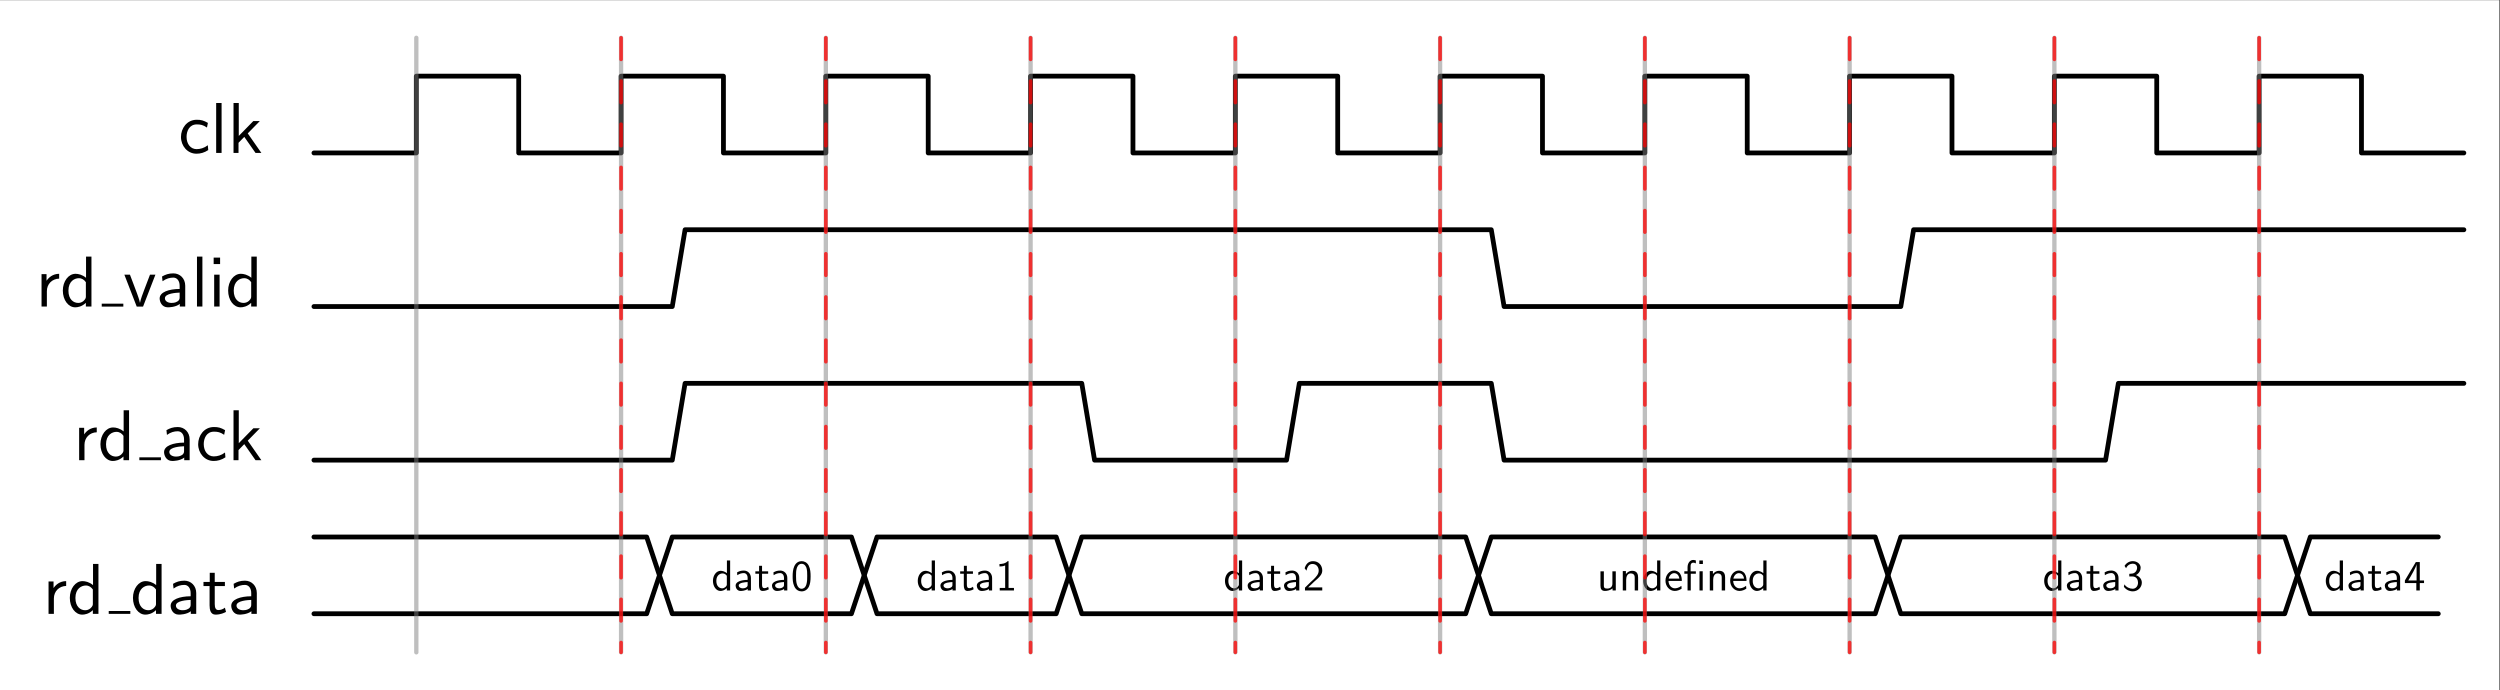 <?xml version="1.0" encoding="UTF-8" standalone="no"?>
<!-- Created with Inkscape (http://www.inkscape.org/) -->

<svg
   version="1.1"
   id="svg1"
   width="461.225"
   height="127.339"
   viewBox="0 0 461.225 127.339"
   sodipodi:docname="main.pdf"
   xmlns:inkscape="http://www.inkscape.org/namespaces/inkscape"
   xmlns:sodipodi="http://sodipodi.sourceforge.net/DTD/sodipodi-0.dtd"
   xmlns="http://www.w3.org/2000/svg"
   xmlns:svg="http://www.w3.org/2000/svg">
  <rect x="0" y="0" width="461.225" height="127.339" fill="#333333" stroke="none"/>
  <defs
     id="defs1" />
  <sodipodi:namedview
     id="namedview1"
     pagecolor="#ffffff"
     bordercolor="#000000"
     borderopacity="0.25"
     inkscape:showpageshadow="2"
     inkscape:pageopacity="0.0"
     inkscape:pagecheckerboard="0"
     inkscape:deskcolor="#d1d1d1">
    <inkscape:page
       x="0"
       y="0"
       inkscape:label="1"
       id="page1"
       width="461.225"
       height="127.339"
       margin="0"
       bleed="0" />
  </sodipodi:namedview>
  <g
     id="g1"
     inkscape:groupmode="layer"
     inkscape:label="1">
    <path
       id="path1"
       d="M 0,0 H 345.919 V 95.504 H 0 Z"
       style="fill:#ffffff;fill-opacity:1;fill-rule:nonzero;stroke:none"
       transform="matrix(1.333,0,0,-1.333,0,127.339)" />
    <path
       id="path2"
       d="M -42.94,-73.838 V 20.667 H 301.983 V -73.838 Z"
       style="fill:#ffffff;fill-opacity:1;fill-rule:nonzero;stroke:none"
       transform="matrix(1.333,0,0,-1.333,57.919,28.221)" />
    <path
       id="path3"
       d="m 4.091,-4.16 c -0.598,-0.34 -0.938,-0.434 -1.535,-0.434 -1.395,0 -2.191,1.207 -2.191,2.379 0,1.242 0.902,2.32 2.145,2.32 0.539,0 1.09,-0.141 1.629,-0.504 l -0.059,-0.668 c -0.516,0.398 -1.055,0.539 -1.559,0.539 -0.82,0 -1.383,-0.715 -1.383,-1.699 0,-0.773 0.363,-1.723 1.418,-1.723 0.527,0 0.867,0.07 1.406,0.434 z M 5.986,-6.914 h -0.75 V 6.25e-5 h 0.75 z m 3.621,4.207 1.676,-1.711 h -0.902 l -2.016,2.062 V -6.914 H 7.638 V 6.25e-5 h 0.691 v -1.406 L 9.127,-2.227 10.685,6.25e-5 h 0.809 z m 0,0"
       style="fill:#000000;fill-opacity:1;fill-rule:nonzero;stroke:none"
       aria-label="clk"
       transform="matrix(1.333,0,0,1.333,32.901,28.219)" />
    <path
       id="path4"
       d="M 0,0.003 H 14.169 V 10.63 H 28.339 V 0.003 H 42.508 V 10.63 H 56.677 V 0.003 h 14.169 V 10.63 H 85.016 V 0.003 h 14.169 v 10.627 h 14.169 V 0.003 h 14.169 v 10.627 h 14.169 V 0.003 h 14.169 V 10.63 H 170.032 V 0.003 h 14.169 V 10.63 H 198.37 V 0.003 h 14.169 v 10.627 h 14.169 V 0.003 h 14.169 v 10.627 h 14.169 V 0.003 h 14.169 v 10.627 h 14.169 V 0.003 h 14.169"
       style="fill:none;stroke:#000000;stroke-width:0.664;stroke-linecap:round;stroke-linejoin:round;stroke-miterlimit:10;stroke-dasharray:none;stroke-opacity:1"
       transform="matrix(1.333,0,0,-1.333,57.919,28.221)" />
    <path
       id="path5"
       d="m 1.558,-2.134 c 0,-0.996 0.727,-1.711 1.699,-1.734 v -0.668 c -0.891,0.012 -1.43,0.504 -1.746,0.961 V -4.489 H 0.82 v 4.488 H 1.558 Z m 6.17,-4.781 h -0.75 v 2.93 C 6.451,-4.419 5.9,-4.536 5.525,-4.536 c -0.984,0 -1.758,1.043 -1.758,2.32 0,1.312 0.762,2.32 1.711,2.32 0.328,0 0.914,-0.082 1.477,-0.621 v 0.516 H 7.728 Z m -0.773,5.531 c 0,0.141 -0.012,0.316 -0.328,0.609 -0.234,0.199 -0.48,0.27 -0.738,0.27 -0.621,0 -1.348,-0.457 -1.348,-1.699 0,-1.312 0.855,-1.723 1.441,-1.723 0.445,0 0.75,0.234 0.973,0.551 z m 0,0"
       style="fill:#000000;fill-opacity:1;fill-rule:nonzero;stroke:none"
       aria-label="rd"
       transform="matrix(1.333,0,0,1.333,6.571,56.56)" />
    <path
       id="path6"
       d="M 0,0 H 2.989"
       style="fill:none;stroke:#000000;stroke-width:0.398;stroke-linecap:butt;stroke-linejoin:round;stroke-miterlimit:10;stroke-dasharray:none;stroke-opacity:1"
       transform="matrix(1.333,0,0,-1.333,18.769,56.295)" />
    <path
       id="path7"
       d="m 4.441,-4.419 h -0.75 l -0.785,2.062 c -0.211,0.551 -0.516,1.359 -0.598,1.828 H 2.296 C 2.238,-0.892 1.98,-1.571 1.886,-1.841 l -0.973,-2.578 h -0.773 l 1.711,4.418 h 0.879 z m 4.125,1.535 c 0,-1.008 -0.727,-1.711 -1.641,-1.711 -0.645,0 -1.102,0.164 -1.57,0.434 l 0.07,0.656 c 0.516,-0.375 1.008,-0.504 1.5,-0.504 0.469,0 0.867,0.398 0.867,1.137 v 0.434 c -1.5,0.012 -2.766,0.434 -2.766,1.312 0,0.422 0.27,1.23 1.137,1.23 0.141,0 1.078,-0.012 1.652,-0.469 v 0.363 h 0.75 z m -0.773,1.57 c 0,0.188 0,0.434 -0.34,0.621 -0.293,0.188 -0.668,0.188 -0.773,0.188 -0.48,0 -0.926,-0.223 -0.926,-0.645 0,-0.691 1.605,-0.762 2.039,-0.785 z m 3.149,-5.602 h -0.75 v 6.914 h 0.75 z m 2.449,0.141 h -0.891 v 0.891 h 0.891 z m -0.07,2.355 h -0.75 v 4.418 h 0.75 z m 5.145,-2.496 h -0.75 v 2.93 c -0.527,-0.434 -1.078,-0.551 -1.453,-0.551 -0.984,0 -1.758,1.043 -1.758,2.32 0,1.312 0.762,2.32 1.711,2.32 0.328,0 0.914,-0.082 1.477,-0.621 v 0.516 h 0.773 z m -0.773,5.531 c 0,0.141 -0.012,0.316 -0.328,0.609 -0.234,0.199 -0.48,0.27 -0.738,0.27 -0.621,0 -1.348,-0.457 -1.348,-1.699 0,-1.312 0.855,-1.723 1.441,-1.723 0.445,0 0.75,0.234 0.973,0.551 z m 0,0"
       style="fill:#000000;fill-opacity:1;fill-rule:nonzero;stroke:none"
       aria-label="valid"
       transform="matrix(1.333,0,0,1.333,22.755,56.56)" />
    <path
       id="path8"
       d="m 0,-21.254 h 49.593 l 1.771,10.627 h 111.583 l 1.771,-10.627 h 54.906 l 1.771,10.627 h 76.16"
       style="fill:none;stroke:#000000;stroke-width:0.664;stroke-linecap:round;stroke-linejoin:round;stroke-miterlimit:10;stroke-dasharray:none;stroke-opacity:1"
       transform="matrix(1.333,0,0,-1.333,57.919,28.221)" />
    <path
       id="path9"
       d="m 1.558,-2.132 c 0,-0.996 0.727,-1.711 1.699,-1.734 V -4.534 C 2.367,-4.523 1.828,-4.031 1.512,-3.574 V -4.488 H 0.82 V 6.875e-4 H 1.558 Z m 6.17,-4.781 h -0.75 v 2.93 C 6.451,-4.417 5.9,-4.534 5.525,-4.534 c -0.984,0 -1.758,1.043 -1.758,2.32 0,1.313 0.762,2.32 1.711,2.32 0.328,0 0.914,-0.082 1.477,-0.621 V 6.875e-4 H 7.728 Z m -0.773,5.531 c 0,0.141 -0.012,0.316 -0.328,0.609 -0.234,0.199 -0.48,0.27 -0.738,0.27 -0.621,0 -1.348,-0.457 -1.348,-1.699 0,-1.312 0.855,-1.723 1.441,-1.723 0.445,0 0.75,0.234 0.973,0.551 z m 0,0"
       style="fill:#000000;fill-opacity:1;fill-rule:nonzero;stroke:none"
       aria-label="rd"
       transform="matrix(1.333,0,0,1.333,13.508,84.905)" />
    <path
       id="path10"
       d="M 0,0 H 2.989"
       style="fill:none;stroke:#000000;stroke-width:0.398;stroke-linecap:butt;stroke-linejoin:round;stroke-miterlimit:10;stroke-dasharray:none;stroke-opacity:1"
       transform="matrix(1.333,0,0,-1.333,25.707,84.64)" />
    <path
       id="path11"
       d="m 3.973,-2.882 c 0,-1.008 -0.727,-1.711 -1.641,-1.711 -0.645,0 -1.102,0.164 -1.57,0.434 l 0.07,0.656 c 0.516,-0.375 1.008,-0.504 1.5,-0.504 0.469,0 0.867,0.398 0.867,1.137 v 0.434 c -1.5,0.012 -2.766,0.434 -2.766,1.312 0,0.422 0.27,1.23 1.137,1.23 0.141,0 1.078,-0.012 1.652,-0.469 V 6.875e-4 h 0.75 z m -0.773,1.57 c 0,0.188 0,0.434 -0.34,0.621 -0.293,0.188 -0.668,0.188 -0.773,0.188 -0.48,0 -0.926,-0.223 -0.926,-0.645 0,-0.691 1.605,-0.762 2.039,-0.785 z m 5.678,-2.848 c -0.598,-0.34 -0.938,-0.434 -1.535,-0.434 -1.395,0 -2.191,1.207 -2.191,2.379 0,1.242 0.902,2.32 2.145,2.32 0.539,0 1.09,-0.141 1.629,-0.504 l -0.059,-0.668 c -0.516,0.398 -1.055,0.539 -1.559,0.539 -0.82,0 -1.383,-0.715 -1.383,-1.699 0,-0.773 0.363,-1.723 1.418,-1.723 0.527,0 0.867,0.07 1.406,0.434 z m 3.138,1.453 1.676,-1.711 h -0.902 l -2.016,2.062 V -6.913 H 10.046 V 6.875e-4 h 0.691 v -1.406 l 0.797,-0.82 1.559,2.227 h 0.809 z m 0,0"
       style="fill:#000000;fill-opacity:1;fill-rule:nonzero;stroke:none"
       aria-label="ack"
       transform="matrix(1.333,0,0,1.333,29.691,84.905)" />
    <path
       id="path12"
       d="m 0,-42.513 h 49.593 l 1.771,10.627 h 54.906 l 1.771,-10.627 h 26.567 l 1.771,10.627 h 26.567 l 1.771,-10.627 h 83.245 l 1.771,10.627 h 47.821"
       style="fill:none;stroke:#000000;stroke-width:0.664;stroke-linecap:round;stroke-linejoin:round;stroke-miterlimit:10;stroke-dasharray:none;stroke-opacity:1"
       transform="matrix(1.333,0,0,-1.333,57.919,28.221)" />
    <path
       id="path13"
       d="m 1.56,-2.132 c 0,-0.996 0.727,-1.711 1.699,-1.734 v -0.668 c -0.891,0.012 -1.43,0.504 -1.746,0.961 V -4.488 H 0.822 V 4.296875e-4 H 1.56 Z m 6.167,-4.781 h -0.75 v 2.93 c -0.527,-0.434 -1.078,-0.551 -1.453,-0.551 -0.984,0 -1.758,1.043 -1.758,2.32 0,1.313 0.762,2.32 1.711,2.32 0.328,0 0.914,-0.082 1.477,-0.621 V 4.296875e-4 h 0.773 z m -0.773,5.531 c 0,0.141 -0.012,0.316 -0.328,0.609 -0.234,0.199 -0.48,0.27 -0.738,0.27 -0.621,0 -1.348,-0.457 -1.348,-1.699 0,-1.312 0.855,-1.723 1.441,-1.723 0.445,0 0.75,0.234 0.973,0.551 z m 0,0"
       style="fill:#000000;fill-opacity:1;fill-rule:nonzero;stroke:none"
       aria-label="rd"
       transform="matrix(1.333,0,0,1.333,7.861,113.253)" />
    <path
       id="path14"
       d="M 0,0 H 2.989"
       style="fill:none;stroke:#000000;stroke-width:0.398;stroke-linecap:butt;stroke-linejoin:round;stroke-miterlimit:10;stroke-dasharray:none;stroke-opacity:1"
       transform="matrix(1.333,0,0,-1.333,20.06,112.988)" />
    <path
       id="path15"
       d="m 4.325,-6.914 h -0.75 v 2.93 C 3.048,-4.418 2.497,-4.535 2.122,-4.535 c -0.984,0 -1.758,1.043 -1.758,2.32 0,1.313 0.762,2.32 1.711,2.32 0.328,0 0.914,-0.082 1.477,-0.621 V 4.296875e-4 H 4.325 Z m -0.773,5.531 c 0,0.141 -0.012,0.316 -0.328,0.609 -0.234,0.199 -0.48,0.27 -0.738,0.27 -0.621,0 -1.348,-0.457 -1.348,-1.699 0,-1.312 0.855,-1.723 1.441,-1.723 0.445,0 0.75,0.234 0.973,0.551 z m 5.569,-1.5 c 0,-1.008 -0.727,-1.711 -1.641,-1.711 -0.645,0 -1.102,0.164 -1.57,0.434 l 0.07,0.656 c 0.516,-0.375 1.008,-0.504 1.5,-0.504 0.469,0 0.867,0.398 0.867,1.137 v 0.434 c -1.5,0.012 -2.766,0.434 -2.766,1.312 0,0.422 0.27,1.23 1.137,1.23 0.141,0 1.078,-0.012 1.652,-0.469 V 4.296875e-4 h 0.75 z m -0.773,1.57 c 0,0.188 0,0.434 -0.34,0.621 -0.293,0.188 -0.668,0.188 -0.773,0.188 -0.48,0 -0.926,-0.223 -0.926,-0.645 0,-0.691 1.605,-0.762 2.039,-0.785 z m 3.334,-2.531 h 1.406 v -0.574 h -1.406 v -1.266 h -0.691 v 1.266 h -0.867 v 0.574 h 0.844 v 2.66 c 0,0.598 0.129,1.289 0.82,1.289 0.703,0 1.207,-0.246 1.453,-0.375 l -0.152,-0.586 c -0.258,0.211 -0.586,0.328 -0.902,0.328 -0.363,0 -0.504,-0.305 -0.504,-0.832 z m 5.824,0.961 c 0,-1.008 -0.727,-1.711 -1.641,-1.711 -0.645,0 -1.102,0.164 -1.57,0.434 l 0.07,0.656 c 0.516,-0.375 1.008,-0.504 1.5,-0.504 0.469,0 0.867,0.398 0.867,1.137 v 0.434 c -1.5,0.012 -2.766,0.434 -2.766,1.312 0,0.422 0.27,1.23 1.137,1.23 0.141,0 1.078,-0.012 1.652,-0.469 V 4.296875e-4 h 0.75 z m -0.773,1.57 c 0,0.188 0,0.434 -0.34,0.621 -0.293,0.188 -0.668,0.188 -0.773,0.188 -0.48,0 -0.926,-0.223 -0.926,-0.645 0,-0.691 1.605,-0.762 2.039,-0.785 z m 0,0"
       style="fill:#000000;fill-opacity:1;fill-rule:nonzero;stroke:none"
       aria-label="data"
       transform="matrix(1.333,0,0,1.333,24.045,113.253)" />
    <path
       id="path16"
       d="m 0,-53.147 46.05,-6.7e-4 1.771,-5.313 L 46.05,-63.774 0,-63.774"
       style="fill:none;stroke:#000000;stroke-width:0.664;stroke-linecap:round;stroke-linejoin:round;stroke-miterlimit:10;stroke-dasharray:none;stroke-opacity:1"
       transform="matrix(1.333,0,0,-1.333,57.919,28.221)" />
    <path
       id="path17"
       d="m 47.821,-58.459 1.771,5.313 24.796,-6.6e-4 1.771,-5.313 -1.771,-5.314 -24.796,0.001 -1.771,5.313"
       style="fill:none;stroke:#000000;stroke-width:0.664;stroke-linecap:round;stroke-linejoin:round;stroke-miterlimit:10;stroke-dasharray:none;stroke-opacity:1"
       transform="matrix(1.333,0,0,-1.333,57.919,28.221)" />
    <path
       id="path18"
       d="M 4.316,-6.914 H 3.573 v 2.93 c -0.527,-0.43 -1.094,-0.547 -1.445,-0.547 -0.996,0 -1.777,1.035 -1.777,2.324 0,1.309 0.781,2.324 1.719,2.324 0.332,0 0.918,-0.098 1.484,-0.645 V 3.2552083e-4 h 0.762 z m -0.762,5.527 c 0,0.137 -0.02,0.312 -0.332,0.605 -0.234,0.195 -0.488,0.293 -0.742,0.293 -0.625,0 -1.348,-0.469 -1.348,-1.719 0,-1.309 0.859,-1.719 1.445,-1.719 0.449,0 0.742,0.234 0.977,0.547 z m 5.557,-1.484 c 0,-1.016 -0.723,-1.719 -1.641,-1.719 -0.645,0 -1.094,0.156 -1.562,0.43 l 0.059,0.645 c 0.527,-0.352 1.016,-0.488 1.504,-0.488 0.469,0 0.879,0.391 0.879,1.133 v 0.43 c -1.504,0.02 -2.773,0.43 -2.773,1.309 0,0.43 0.273,1.25 1.152,1.25 0.137,0 1.074,-0.02 1.641,-0.469 V 3.2552083e-4 h 0.742 z m -0.762,1.562 c 0,0.176 0,0.43 -0.352,0.625 -0.273,0.176 -0.664,0.195 -0.762,0.195 -0.488,0 -0.938,-0.234 -0.938,-0.664 0,-0.684 1.621,-0.762 2.051,-0.781 z m 3.325,-2.539 h 1.406 V -4.414 h -1.406 v -1.27 h -0.684 v 1.27 h -0.859 v 0.566 h 0.84 v 2.656 c 0,0.605 0.137,1.309 0.82,1.309 0.703,0 1.211,-0.254 1.445,-0.391 l -0.156,-0.586 c -0.254,0.215 -0.566,0.332 -0.898,0.332 -0.371,0 -0.508,-0.293 -0.508,-0.82 z m 5.825,0.977 c 0,-1.016 -0.723,-1.719 -1.641,-1.719 -0.645,0 -1.094,0.156 -1.562,0.43 l 0.059,0.645 c 0.527,-0.352 1.016,-0.488 1.504,-0.488 0.469,0 0.879,0.391 0.879,1.133 v 0.43 c -1.504,0.02 -2.773,0.43 -2.773,1.309 0,0.43 0.273,1.25 1.152,1.25 0.137,0 1.074,-0.02 1.641,-0.469 V 3.2552083e-4 h 0.742 z m -0.762,1.562 c 0,0.176 0,0.43 -0.352,0.625 -0.273,0.176 -0.664,0.195 -0.762,0.195 -0.488,0 -0.938,-0.234 -0.938,-0.664 0,-0.684 1.621,-0.762 2.051,-0.781 z M 22.87,-3.242 c 0,-0.801 -0.039,-1.719 -0.449,-2.52 -0.41,-0.762 -1.094,-0.996 -1.621,-0.996 -0.586,0 -1.27,0.273 -1.68,1.152 -0.332,0.742 -0.391,1.562 -0.391,2.363 0,0.781 0.039,1.504 0.352,2.227 0.391,0.957 1.152,1.23 1.719,1.23 0.723,0 1.348,-0.41 1.68,-1.094 C 22.773,-1.523 22.87,-2.187 22.87,-3.242 Z m -2.07,2.852 c -0.508,0 -0.918,-0.371 -1.113,-1.094 -0.156,-0.566 -0.176,-1.113 -0.176,-1.875 0,-0.645 0,-1.23 0.176,-1.777 0.059,-0.195 0.312,-1.016 1.113,-1.016 0.781,0 1.035,0.762 1.113,0.938 0.176,0.566 0.176,1.23 0.176,1.855 0,0.645 0,1.27 -0.176,1.914 -0.254,0.898 -0.781,1.055 -1.113,1.055 z m 0,0"
       style="fill:#000000;fill-opacity:1;fill-rule:nonzero;stroke:none"
       aria-label="data0"
       transform="matrix(0.8,0,0,0.8,131.251,108.933)" />
    <path
       id="path19"
       d="m 76.16,-58.459 1.771,5.313 24.796,-6.5e-4 1.771,-5.313 -1.771,-5.314 -24.796,0.001 -1.771,5.314"
       style="fill:none;stroke:#000000;stroke-width:0.664;stroke-linecap:round;stroke-linejoin:round;stroke-miterlimit:10;stroke-dasharray:none;stroke-opacity:1"
       transform="matrix(1.333,0,0,-1.333,57.919,28.221)" />
    <path
       id="path20"
       d="M 4.315,-6.914 H 3.573 v 2.93 c -0.527,-0.43 -1.094,-0.547 -1.445,-0.547 -0.996,0 -1.777,1.035 -1.777,2.324 0,1.309 0.781,2.324 1.719,2.324 0.332,0 0.918,-0.098 1.484,-0.645 V 3.2552083e-4 h 0.762 z m -0.762,5.527 c 0,0.137 -0.02,0.312 -0.332,0.605 -0.234,0.195 -0.488,0.293 -0.742,0.293 -0.625,0 -1.348,-0.469 -1.348,-1.719 0,-1.309 0.859,-1.719 1.445,-1.719 0.449,0 0.742,0.234 0.977,0.547 z m 5.557,-1.484 c 0,-1.016 -0.723,-1.719 -1.641,-1.719 -0.645,0 -1.094,0.156 -1.562,0.43 l 0.059,0.645 c 0.527,-0.352 1.016,-0.488 1.504,-0.488 0.469,0 0.879,0.391 0.879,1.133 v 0.43 c -1.504,0.02 -2.773,0.43 -2.773,1.309 0,0.43 0.273,1.25 1.152,1.25 0.137,0 1.074,-0.02 1.641,-0.469 V 3.2552083e-4 h 0.742 z m -0.762,1.562 c 0,0.176 0,0.43 -0.352,0.625 -0.273,0.176 -0.664,0.195 -0.762,0.195 -0.488,0 -0.938,-0.234 -0.938,-0.664 0,-0.684 1.621,-0.762 2.051,-0.781 z M 11.674,-3.847 H 13.08 V -4.414 h -1.406 v -1.27 h -0.684 v 1.27 h -0.859 v 0.566 h 0.84 v 2.656 c 0,0.605 0.137,1.309 0.82,1.309 0.703,0 1.211,-0.254 1.445,-0.391 L 13.08,-0.859 c -0.254,0.215 -0.566,0.332 -0.898,0.332 -0.371,0 -0.508,-0.293 -0.508,-0.82 z m 5.825,0.977 c 0,-1.016 -0.723,-1.719 -1.641,-1.719 -0.645,0 -1.094,0.156 -1.562,0.43 l 0.059,0.645 c 0.527,-0.352 1.016,-0.488 1.504,-0.488 0.469,0 0.879,0.391 0.879,1.133 v 0.43 c -1.504,0.02 -2.773,0.43 -2.773,1.309 0,0.43 0.273,1.25 1.152,1.25 0.137,0 1.074,-0.02 1.641,-0.469 V 3.2552083e-4 h 0.742 z m -0.762,1.562 c 0,0.176 0,0.43 -0.352,0.625 -0.273,0.176 -0.664,0.195 -0.762,0.195 -0.488,0 -0.938,-0.234 -0.938,-0.664 0,-0.684 1.621,-0.762 2.051,-0.781 z m 4.551,-5.449 h -0.195 c -0.586,0.605 -1.406,0.645 -1.895,0.664 v 0.566 c 0.332,0 0.82,-0.02 1.309,-0.234 v 5.176 h -1.25 V 3.2552083e-4 h 3.281 V -0.586 h -1.25 z m 0,0"
       style="fill:#000000;fill-opacity:1;fill-rule:nonzero;stroke:none"
       aria-label="data1"
       transform="matrix(0.8,0,0,0.8,169.036,108.933)" />
    <path
       id="path21"
       d="m 104.499,-58.458 1.771,5.313 53.135,-6.6e-4 1.771,-5.313 -1.771,-5.314 -53.135,0.001 -1.771,5.313"
       style="fill:none;stroke:#000000;stroke-width:0.664;stroke-linecap:round;stroke-linejoin:round;stroke-miterlimit:10;stroke-dasharray:none;stroke-opacity:1"
       transform="matrix(1.333,0,0,-1.333,57.919,28.221)" />
    <path
       id="path22"
       d="M 4.315,-6.912 H 3.573 v 2.93 c -0.527,-0.43 -1.094,-0.547 -1.445,-0.547 -0.996,0 -1.777,1.035 -1.777,2.324 0,1.309 0.781,2.324 1.719,2.324 0.332,0 0.918,-0.098 1.484,-0.645 v 0.527 h 0.762 z m -0.762,5.527 c 0,0.137 -0.02,0.312 -0.332,0.605 -0.234,0.195 -0.488,0.293 -0.742,0.293 -0.625,0 -1.348,-0.469 -1.348,-1.719 0,-1.309 0.859,-1.719 1.445,-1.719 0.449,0 0.742,0.234 0.977,0.547 z m 5.562,-1.484 c 0,-1.016 -0.723,-1.719 -1.641,-1.719 -0.645,0 -1.094,0.156 -1.562,0.43 l 0.059,0.645 c 0.527,-0.352 1.016,-0.488 1.504,-0.488 0.469,0 0.879,0.391 0.879,1.133 v 0.43 c -1.504,0.02 -2.773,0.43 -2.773,1.309 0,0.43 0.273,1.25 1.152,1.25 0.137,0 1.074,-0.02 1.641,-0.469 v 0.352 H 9.115 Z m -0.762,1.562 c 0,0.176 0,0.43 -0.352,0.625 -0.273,0.176 -0.664,0.195 -0.762,0.195 -0.488,0 -0.938,-0.234 -0.938,-0.664 0,-0.684 1.621,-0.762 2.051,-0.781 z m 3.32,-2.539 h 1.406 v -0.566 h -1.406 v -1.27 h -0.684 v 1.27 h -0.859 v 0.566 h 0.84 v 2.656 c 0,0.605 0.137,1.309 0.82,1.309 0.703,0 1.211,-0.254 1.445,-0.391 l -0.156,-0.586 c -0.254,0.215 -0.566,0.332 -0.898,0.332 -0.371,0 -0.508,-0.293 -0.508,-0.82 z m 5.825,0.977 c 0,-1.016 -0.723,-1.719 -1.641,-1.719 -0.645,0 -1.094,0.156 -1.562,0.43 l 0.059,0.645 c 0.527,-0.352 1.016,-0.488 1.504,-0.488 0.469,0 0.879,0.391 0.879,1.133 v 0.43 c -1.504,0.02 -2.773,0.43 -2.773,1.309 0,0.43 0.273,1.25 1.152,1.25 0.137,0 1.074,-0.02 1.641,-0.469 v 0.352 h 0.742 z m -0.762,1.562 c 0,0.176 0,0.43 -0.352,0.625 -0.273,0.176 -0.664,0.195 -0.762,0.195 -0.488,0 -0.938,-0.234 -0.938,-0.664 0,-0.684 1.621,-0.762 2.051,-0.781 z m 3.32,-0.566 -1.25,1.23 v 0.645 h 3.984 v -0.703 h -1.816 c -0.117,0 -0.234,0 -0.352,0 h -1.094 c 0.332,-0.273 1.074,-1.016 1.387,-1.309 0.195,-0.176 0.703,-0.605 0.879,-0.781 0.449,-0.449 0.996,-0.977 0.996,-1.816 0,-1.152 -0.801,-2.148 -2.129,-2.148 -1.133,0 -1.68,0.781 -1.934,1.641 0.137,0.176 0.176,0.234 0.195,0.254 0.02,0.02 0.117,0.156 0.215,0.293 0.215,-0.762 0.488,-1.543 1.387,-1.543 0.938,0 1.445,0.742 1.445,1.523 0,0.84 -0.566,1.406 -1.152,2.012 z m 0,0"
       style="fill:#000000;fill-opacity:1;fill-rule:nonzero;stroke:none"
       aria-label="data2"
       transform="matrix(0.8,0,0,0.8,225.712,108.932)" />
    <path
       id="path23"
       d="m 161.176,-58.457 1.771,5.313 53.135,-6.7e-4 1.771,-5.313 -1.771,-5.314 -53.135,0.001 -1.771,5.313"
       style="fill:none;stroke:#000000;stroke-width:0.664;stroke-linecap:round;stroke-linejoin:round;stroke-miterlimit:10;stroke-dasharray:none;stroke-opacity:1"
       transform="matrix(1.333,0,0,-1.333,57.919,28.221)" />
    <path
       id="path24"
       d="m 4.337,-4.415 h -0.781 v 2.871 c 0,0.762 -0.547,1.113 -1.191,1.113 -0.703,0 -0.781,-0.273 -0.781,-0.703 v -3.281 H 0.802 v 3.32 c 0,0.723 0.234,1.211 1.055,1.211 0.527,0 1.25,-0.176 1.738,-0.586 v 0.469 h 0.742 z m 5.146,1.445 c 0,-0.664 -0.156,-1.562 -1.367,-1.562 -0.898,0 -1.387,0.684 -1.445,0.762 v -0.703 H 5.948 v 4.473 h 0.781 V -2.443 c 0,-0.664 0.254,-1.484 1.016,-1.484 0.957,0 0.957,0.703 0.957,1.035 v 2.891 h 0.781 z M 14.611,-6.915 H 13.868 v 2.93 c -0.527,-0.43 -1.094,-0.547 -1.445,-0.547 -0.996,0 -1.777,1.035 -1.777,2.324 0,1.309 0.781,2.324 1.719,2.324 0.332,0 0.918,-0.098 1.484,-0.645 v 0.527 h 0.762 z m -0.762,5.527 c 0,0.137 -0.02,0.312 -0.332,0.605 -0.234,0.195 -0.488,0.293 -0.742,0.293 -0.625,0 -1.348,-0.469 -1.348,-1.719 0,-1.309 0.859,-1.719 1.445,-1.719 0.449,0 0.742,0.234 0.977,0.547 z M 19.562,-2.189 c 0,-0.332 0,-1.074 -0.391,-1.68 -0.41,-0.605 -1.016,-0.723 -1.387,-0.723 -1.094,0 -1.992,1.055 -1.992,2.344 0,1.309 0.957,2.363 2.148,2.363 0.625,0 1.191,-0.254 1.582,-0.527 l -0.059,-0.645 c -0.625,0.508 -1.289,0.566 -1.504,0.566 -0.801,0 -1.445,-0.723 -1.465,-1.699 z m -3.027,-0.547 c 0.156,-0.742 0.684,-1.25 1.25,-1.25 0.527,0 1.074,0.332 1.211,1.25 z m 7.886,-4.18 h -0.82 v 0.82 h 0.82 z m -0.039,2.5 H 23.639 v 4.414 h 0.742 z m -2.754,0.566 h 1.172 V -4.415 H 21.588 V -5.626 c 0,-0.645 0.371,-0.781 0.605,-0.781 0.215,0 0.43,0.059 0.605,0.176 v -0.684 c -0.059,-0.02 -0.312,-0.117 -0.605,-0.117 -0.723,0 -1.309,0.703 -1.309,1.699 v 0.918 h -0.742 v 0.566 h 0.742 v 3.848 h 0.742 z m 7.92,0.879 c 0,-0.664 -0.156,-1.562 -1.367,-1.562 -0.898,0 -1.387,0.684 -1.445,0.762 v -0.703 h -0.723 v 4.473 h 0.781 V -2.443 c 0,-0.664 0.254,-1.484 1.016,-1.484 0.957,0 0.957,0.703 0.957,1.035 v 2.891 h 0.781 z m 4.932,0.781 c 0,-0.332 0,-1.074 -0.391,-1.68 -0.41,-0.605 -1.016,-0.723 -1.387,-0.723 -1.094,0 -1.992,1.055 -1.992,2.344 0,1.309 0.957,2.363 2.148,2.363 0.625,0 1.191,-0.254 1.582,-0.527 l -0.059,-0.645 c -0.625,0.508 -1.289,0.566 -1.504,0.566 -0.801,0 -1.445,-0.723 -1.465,-1.699 z M 31.451,-2.736 c 0.156,-0.742 0.684,-1.25 1.25,-1.25 0.527,0 1.074,0.332 1.211,1.25 z m 7.651,-4.18 H 38.361 v 2.93 c -0.527,-0.43 -1.094,-0.547 -1.445,-0.547 -0.996,0 -1.777,1.035 -1.777,2.324 0,1.309 0.781,2.324 1.719,2.324 0.332,0 0.918,-0.098 1.484,-0.645 v 0.527 h 0.762 z m -0.762,5.527 c 0,0.137 -0.02,0.312 -0.332,0.605 -0.234,0.195 -0.488,0.293 -0.742,0.293 -0.625,0 -1.348,-0.469 -1.348,-1.719 0,-1.309 0.859,-1.719 1.445,-1.719 0.449,0 0.742,0.234 0.977,0.547 z m 0,0"
       style="fill:#000000;fill-opacity:1;fill-rule:nonzero;stroke:none"
       aria-label="undefned"
       transform="matrix(0.8,0,0,0.8,294.628,108.931)" />
    <path
       id="path25"
       d="m 217.853,-58.457 1.771,5.313 53.135,-6.6e-4 1.771,-5.313 -1.771,-5.313 -53.135,0.001 -1.771,5.313"
       style="fill:none;stroke:#000000;stroke-width:0.664;stroke-linecap:round;stroke-linejoin:round;stroke-miterlimit:10;stroke-dasharray:none;stroke-opacity:1"
       transform="matrix(1.333,0,0,-1.333,57.919,28.221)" />
    <path
       id="path26"
       d="M 4.314,-6.915 H 3.572 v 2.93 c -0.527,-0.43 -1.094,-0.547 -1.445,-0.547 -0.996,0 -1.777,1.035 -1.777,2.324 0,1.309 0.781,2.324 1.719,2.324 0.332,0 0.918,-0.098 1.484,-0.645 v 0.527 h 0.762 z m -0.762,5.527 c 0,0.137 -0.02,0.312 -0.332,0.605 -0.234,0.195 -0.488,0.293 -0.742,0.293 -0.625,0 -1.348,-0.469 -1.348,-1.719 0,-1.309 0.859,-1.719 1.445,-1.719 0.449,0 0.742,0.234 0.977,0.547 z m 5.562,-1.484 c 0,-1.016 -0.723,-1.719 -1.641,-1.719 -0.645,0 -1.094,0.156 -1.562,0.43 l 0.059,0.645 c 0.527,-0.352 1.016,-0.488 1.504,-0.488 0.469,0 0.879,0.391 0.879,1.133 v 0.43 c -1.504,0.02 -2.773,0.43 -2.773,1.309 0,0.43 0.273,1.25 1.152,1.25 0.137,0 1.074,-0.02 1.641,-0.469 v 0.352 h 0.742 z m -0.762,1.562 c 0,0.176 0,0.43 -0.352,0.625 -0.273,0.176 -0.664,0.195 -0.762,0.195 -0.488,0 -0.938,-0.234 -0.938,-0.664 0,-0.684 1.621,-0.762 2.051,-0.781 z m 3.32,-2.539 h 1.406 v -0.566 h -1.406 v -1.27 h -0.684 v 1.27 H 10.13 v 0.566 h 0.84 v 2.656 c 0,0.605 0.137,1.309 0.82,1.309 0.703,0 1.211,-0.254 1.445,-0.391 l -0.156,-0.586 c -0.254,0.215 -0.566,0.332 -0.898,0.332 -0.371,0 -0.508,-0.293 -0.508,-0.82 z m 5.825,0.977 c 0,-1.016 -0.723,-1.719 -1.641,-1.719 -0.645,0 -1.094,0.156 -1.562,0.43 l 0.059,0.645 c 0.527,-0.352 1.016,-0.488 1.504,-0.488 0.469,0 0.879,0.391 0.879,1.133 v 0.43 c -1.504,0.02 -2.773,0.43 -2.773,1.309 0,0.43 0.273,1.25 1.152,1.25 0.137,0 1.074,-0.02 1.641,-0.469 v 0.352 h 0.742 z m -0.762,1.562 c 0,0.176 0,0.43 -0.352,0.625 -0.273,0.176 -0.664,0.195 -0.762,0.195 -0.488,0 -0.938,-0.234 -0.938,-0.664 0,-0.684 1.621,-0.762 2.051,-0.781 z m 2.505,-3.809 c 0.293,-0.703 0.938,-1.055 1.543,-1.055 0.508,0 0.996,0.293 0.996,0.938 0,0.605 -0.391,1.191 -1.016,1.328 -0.059,0.02 -0.078,0.02 -0.781,0.078 v 0.605 h 0.703 c 1.074,0 1.309,0.918 1.309,1.426 0,0.762 -0.469,1.406 -1.23,1.406 -0.684,0 -1.484,-0.352 -1.914,-1.016 l -0.117,0.586 c 0.742,0.938 1.66,1.035 2.051,1.035 1.211,0 2.09,-0.957 2.09,-2.012 0,-0.898 -0.703,-1.523 -1.367,-1.738 0.742,-0.391 1.094,-1.074 1.094,-1.699 0,-0.859 -0.82,-1.523 -1.816,-1.523 -0.762,0 -1.484,0.41 -1.895,1.094 z m 0,0"
       style="fill:#000000;fill-opacity:1;fill-rule:nonzero;stroke:none"
       aria-label="data3"
       transform="matrix(0.8,0,0,0.8,376.849,108.931)" />
    <path
       id="path27"
       d="m 274.53,-58.455 1.771,5.313 17.712,-0.001 m 0,-10.627 -17.712,0.001 -1.771,5.313"
       style="fill:none;stroke:#000000;stroke-width:0.664;stroke-linecap:round;stroke-linejoin:round;stroke-miterlimit:10;stroke-dasharray:none;stroke-opacity:1"
       transform="matrix(1.333,0,0,-1.333,57.919,28.221)" />
    <path
       id="path28"
       d="M 4.314,-6.912 H 3.572 v 2.93 c -0.527,-0.43 -1.094,-0.547 -1.445,-0.547 -0.996,0 -1.777,1.035 -1.777,2.324 0,1.309 0.781,2.324 1.719,2.324 0.332,0 0.918,-0.098 1.484,-0.645 v 0.527 h 0.762 z m -0.762,5.527 c 0,0.137 -0.02,0.312 -0.332,0.605 -0.234,0.195 -0.488,0.293 -0.742,0.293 -0.625,0 -1.348,-0.469 -1.348,-1.719 0,-1.309 0.859,-1.719 1.445,-1.719 0.449,0 0.742,0.234 0.977,0.547 z m 5.562,-1.484 c 0,-1.016 -0.723,-1.719 -1.641,-1.719 -0.645,0 -1.094,0.156 -1.562,0.43 l 0.059,0.645 c 0.527,-0.352 1.016,-0.488 1.504,-0.488 0.469,0 0.879,0.391 0.879,1.133 v 0.43 c -1.504,0.02 -2.773,0.43 -2.773,1.309 0,0.43 0.273,1.25 1.152,1.25 0.137,0 1.074,-0.02 1.641,-0.469 v 0.352 h 0.742 z m -0.762,1.562 c 0,0.176 0,0.43 -0.352,0.625 -0.273,0.176 -0.664,0.195 -0.762,0.195 -0.488,0 -0.938,-0.234 -0.938,-0.664 0,-0.684 1.621,-0.762 2.051,-0.781 z m 3.32,-2.539 h 1.406 v -0.566 h -1.406 v -1.27 h -0.684 v 1.27 h -0.859 v 0.566 h 0.84 v 2.656 c 0,0.605 0.137,1.309 0.82,1.309 0.703,0 1.211,-0.254 1.445,-0.391 l -0.156,-0.586 c -0.254,0.215 -0.566,0.332 -0.898,0.332 -0.371,0 -0.508,-0.293 -0.508,-0.82 z m 5.825,0.977 c 0,-1.016 -0.723,-1.719 -1.641,-1.719 -0.645,0 -1.094,0.156 -1.562,0.43 l 0.059,0.645 c 0.527,-0.352 1.016,-0.488 1.504,-0.488 0.469,0 0.879,0.391 0.879,1.133 v 0.43 c -1.504,0.02 -2.773,0.43 -2.773,1.309 0,0.43 0.273,1.25 1.152,1.25 0.137,0 1.074,-0.02 1.641,-0.469 v 0.352 h 0.742 z m -0.762,1.562 c 0,0.176 0,0.43 -0.352,0.625 -0.273,0.176 -0.664,0.195 -0.762,0.195 -0.488,0 -0.938,-0.234 -0.938,-0.664 0,-0.684 1.621,-0.762 2.051,-0.781 z m 5.298,-0.391 h 0.977 v -0.605 h -0.977 v -4.238 h -0.918 l -2.52,4.238 v 0.605 h 2.637 v 1.699 h 0.801 z m -2.656,-0.605 c 0.527,-0.859 1.914,-3.223 1.914,-3.789 v 3.789 z m 0,0"
       style="fill:#000000;fill-opacity:1;fill-rule:nonzero;stroke:none"
       aria-label="data4"
       transform="matrix(0.8,0,0,0.8,428.803,108.928)" />
    <path
       id="path29"
       d="m 14.169,15.94 v -85.052 m 28.339,85.052 v -85.052 m 28.339,85.052 v -85.052 m 28.339,85.052 v -85.052 m 28.339,85.052 v -85.052 m 28.339,85.052 v -85.052 m 28.339,85.052 v -85.052 m 28.339,85.052 v -85.052 m 28.339,85.052 v -85.052 m 28.339,85.052 v -85.052"
       style="fill:none;stroke:#808080;stroke-width:0.598;stroke-linecap:round;stroke-linejoin:round;stroke-miterlimit:10;stroke-dasharray:none;stroke-opacity:0.5"
       transform="matrix(1.333,0,0,-1.333,57.919,28.221)" />
    <path
       id="path30"
       d="m 42.508,15.94 v -85.052 m 28.339,85.052 v -85.052 m 28.339,85.052 v -85.052 m 28.339,85.052 v -85.052 m 28.339,85.052 v -85.052 m 28.339,85.052 v -85.052 m 28.339,85.052 v -85.052 m 28.339,85.052 v -85.052 m 28.339,85.052 v -85.052"
       style="fill:none;stroke:#ff0000;stroke-width:0.498;stroke-linecap:round;stroke-linejoin:round;stroke-miterlimit:10;stroke-dasharray:2.989, 2.989;stroke-dashoffset:0;stroke-opacity:0.75"
       transform="matrix(1.333,0,0,-1.333,57.919,28.221)" />
  </g>
</svg>
